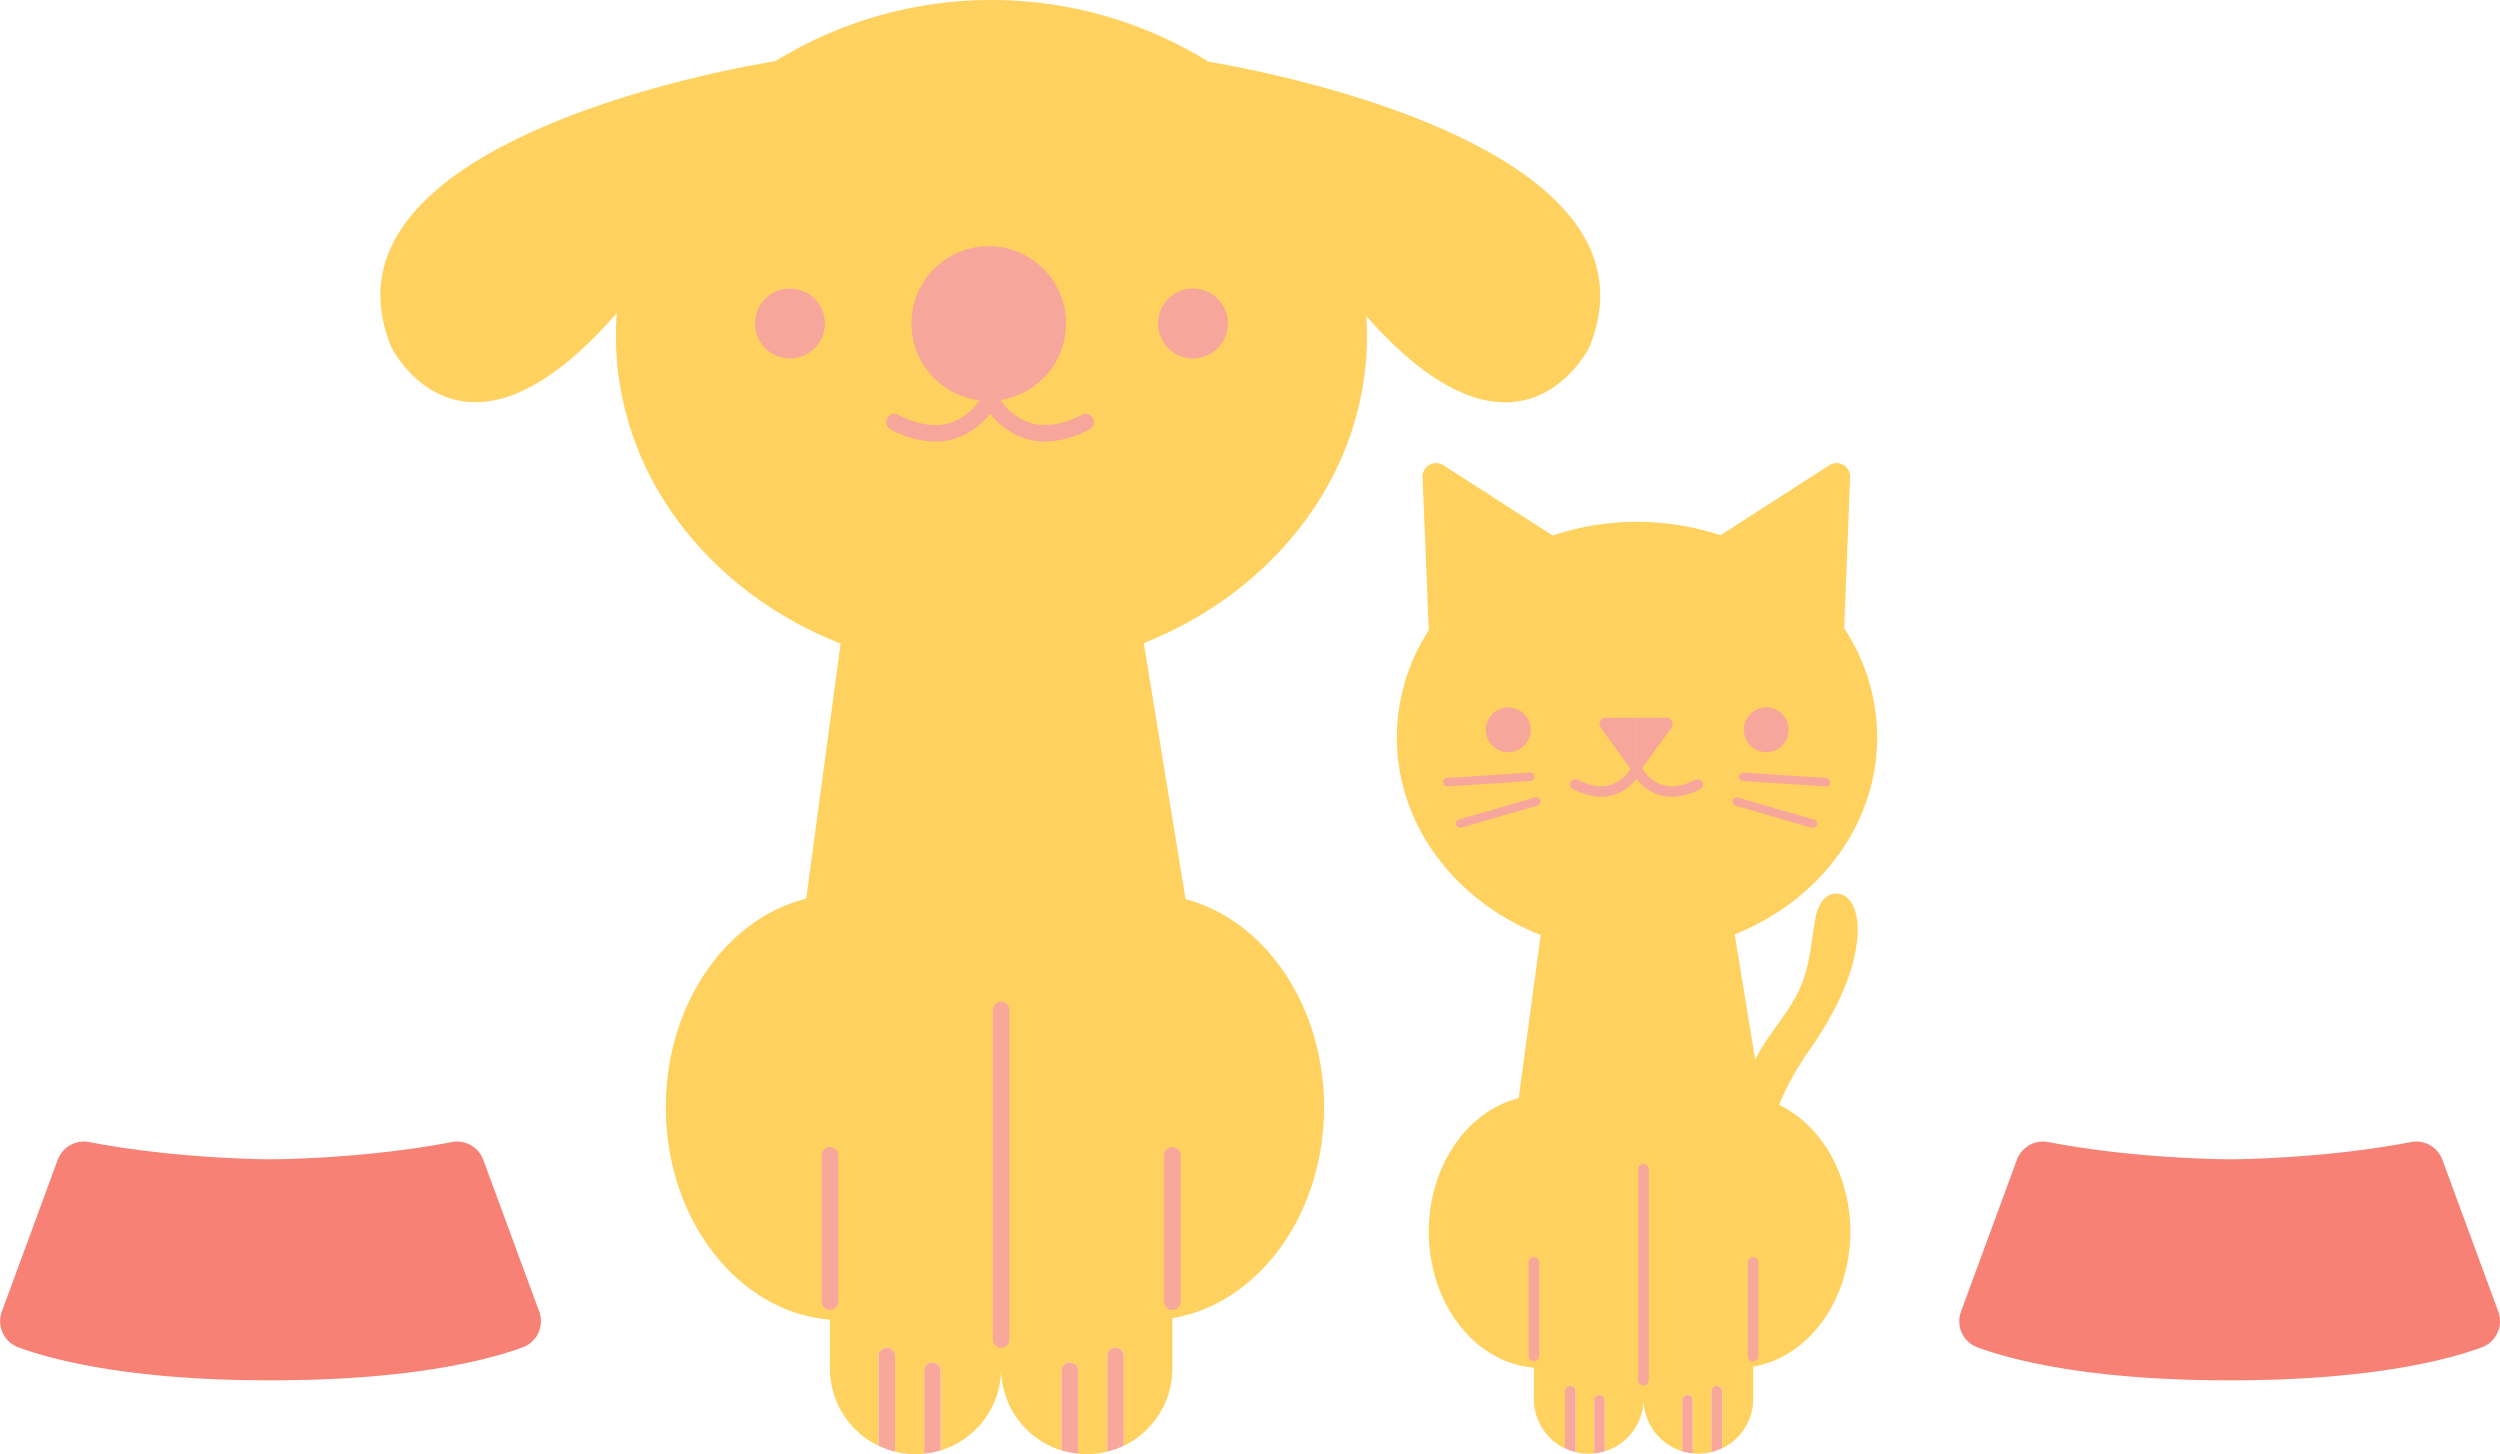 <svg xmlns="http://www.w3.org/2000/svg" viewBox="0 0 758.05 440.92"><defs><style>.cls-1{fill:#ffd15e;}.cls-2{fill:#f7a69b;}.cls-3{fill:#f8a79b;}.cls-4{fill:#f88175;}</style></defs><title>petbowlempty_1</title><g id="Layer_2" data-name="Layer 2"><g id="Layer_1-2" data-name="Layer 1"><path class="cls-1" d="M366.43,18.72a125,125,0,0,0-131.36-.15S91.89,40.32,118.68,105.28c0,0,21.39,43.68,68.36-10.37-.17,2.3-.27,4.61-.27,6.94,0,41.7,28,77.54,68.13,93.29l-10.44,77.37c-24.3,6-42.57,32.05-42.57,63.23,0,34.2,22,62.17,49.77,64.4V415a26,26,0,0,0,14.73,23.4V411.16a2.5,2.5,0,1,1,5,0v28.25a2.47,2.47,0,0,1-.12.72,25.57,25.57,0,0,0,6.35.79h0a26,26,0,0,0,2.66-.14,2.21,2.21,0,0,1,0-.37V415.63a2.5,2.5,0,0,1,5,0v24.15A26,26,0,0,0,303.57,415a26,26,0,0,0,18.33,24.81V415.63a2.5,2.5,0,0,1,5,0v24.78a2.21,2.21,0,0,1,0,.37,26,26,0,0,0,2.66.14h0a25.57,25.57,0,0,0,6.35-.79,2.47,2.47,0,0,1-.12-.72V411.16a2.5,2.5,0,0,1,5,0v27.21A26,26,0,0,0,355.48,415V399.68c26-4.32,46-31.29,46-63.94,0-30.94-18-56.79-42-63.08L346.82,195c39.87-15.84,67.67-51.57,67.67-93.11q0-3.06-.21-6.07c46.44,52.7,67.6,9.5,67.6,9.5C507.4,43.42,378.74,20.74,366.43,18.72Z"/><circle class="cls-2" cx="299.81" cy="98.09" r="23.44"/><circle class="cls-2" cx="239.53" cy="98.09" r="10.6"/><circle class="cls-2" cx="361.73" cy="98.09" r="10.6"/><path class="cls-2" d="M283.54,133.9a29.43,29.43,0,0,1-13.46-3.68,2.5,2.5,0,0,1,2.31-4.44c5.91,3.07,11.25,3.87,15.87,2.4a17.37,17.37,0,0,0,9.32-7.78,2.5,2.5,0,0,1,4.47,2.26,22.31,22.31,0,0,1-12.19,10.26A20.57,20.57,0,0,1,283.54,133.9Z"/><path class="cls-2" d="M316.9,133.9a20.62,20.62,0,0,1-6.32-1,22.22,22.22,0,0,1-12.18-10.26,2.5,2.5,0,0,1,4.46-2.26,17.41,17.41,0,0,0,9.32,7.78c4.62,1.47,10,.67,15.88-2.4a2.5,2.5,0,0,1,2.3,4.44A29.4,29.4,0,0,1,316.9,133.9Z"/><path class="cls-3" d="M271.39,411.16a2.5,2.5,0,1,0-5,0v27.21a25.31,25.31,0,0,0,4.88,1.76,2.47,2.47,0,0,0,.12-.72Z"/><path class="cls-3" d="M282.74,413.13a2.5,2.5,0,0,0-2.5,2.5v24.78a2.21,2.21,0,0,0,0,.37,25.35,25.35,0,0,0,5-1V415.63A2.5,2.5,0,0,0,282.74,413.13Z"/><path class="cls-3" d="M335.75,411.16a2.5,2.5,0,0,1,5,0v27.21a25.31,25.31,0,0,1-4.88,1.76,2.47,2.47,0,0,1-.12-.72Z"/><path class="cls-3" d="M324.4,413.13a2.5,2.5,0,0,1,2.5,2.5v24.78a2.21,2.21,0,0,1,0,.37,25.35,25.35,0,0,1-5-1V415.63A2.5,2.5,0,0,1,324.4,413.13Z"/><path class="cls-3" d="M303.57,408.67a2.5,2.5,0,0,1-2.5-2.5V306.23a2.5,2.5,0,0,1,5,0v99.94A2.5,2.5,0,0,1,303.57,408.67Z"/><path class="cls-3" d="M251.66,397.2a2.5,2.5,0,0,1-2.5-2.5V350.32a2.5,2.5,0,0,1,5,0V394.7A2.5,2.5,0,0,1,251.66,397.2Z"/><path class="cls-3" d="M355.48,397.2a2.5,2.5,0,0,1-2.5-2.5V350.32a2.5,2.5,0,1,1,5,0V394.7A2.5,2.5,0,0,1,355.48,397.2Z"/><path class="cls-1" d="M523.61,343.19s2-6.66,2.09-7A104.34,104.34,0,0,1,533.46,319c3.59-6.32,8.59-11.69,11.8-18.21,3.5-7.12,3.8-14.39,5.17-22a12.47,12.47,0,0,1,2.13-5.6,5.34,5.34,0,0,1,5.29-2.15c4.36,1.14,5.49,7,5.45,10.75-.12,13.15-7.95,27.23-15.41,37.74,0,0-10,14.08-10.79,24.77Z"/><path class="cls-1" d="M534.13,333.06,526,283.34c25.45-10.2,43.19-33.1,43.19-59.73a60,60,0,0,0-10-33.1L561,144.7a4.11,4.11,0,0,0-6.32-3.62l-33,21.21a80.85,80.85,0,0,0-50.87.09l-33.13-21.3a4.11,4.11,0,0,0-6.33,3.62L433.24,191l.05,0a60,60,0,0,0-9.73,32.62c0,26.78,17.94,49.79,43.61,59.9L460.5,333c-15.56,3.86-27.26,20.52-27.26,40.48,0,21.9,14.07,39.81,31.87,41.23v9.49a16.63,16.63,0,0,0,9.42,15V421.73a1.61,1.61,0,0,1,3.21,0v18.08a1.78,1.78,0,0,1-.08.47,17,17,0,0,0,4.06.5h0a16,16,0,0,0,1.71-.09,1.79,1.79,0,0,1,0-.24V424.59a1.6,1.6,0,0,1,3.2,0v15.46a16.63,16.63,0,0,0,11.73-15.89,16.63,16.63,0,0,0,11.73,15.89V424.59a1.6,1.6,0,1,1,3.2,0v15.86a1.79,1.79,0,0,1,0,.24,16,16,0,0,0,1.71.09,17,17,0,0,0,4.06-.5,1.78,1.78,0,0,1-.08-.47V421.73a1.61,1.61,0,0,1,3.21,0v17.42a16.63,16.63,0,0,0,9.42-15v-9.79c16.64-2.76,29.46-20,29.46-40.93C561,353.63,549.51,337.08,534.13,333.06Z"/><circle class="cls-2" cx="457.34" cy="221.29" r="6.79"/><circle class="cls-2" cx="535.57" cy="221.29" r="6.79"/><path class="cls-2" d="M485.52,241.6a18.82,18.82,0,0,1-8.62-2.36,1.6,1.6,0,0,1,1.47-2.84c3.79,2,7.21,2.48,10.17,1.54a11.16,11.16,0,0,0,6-5,1.6,1.6,0,0,1,2.85,1.44,14.14,14.14,0,0,1-7.8,6.57A13,13,0,0,1,485.52,241.6Z"/><path class="cls-2" d="M506.87,241.6a13.07,13.07,0,0,1-4-.63,14.19,14.19,0,0,1-7.8-6.57,1.6,1.6,0,0,1,2.86-1.44,11.14,11.14,0,0,0,6,5c3,.94,6.38.42,10.17-1.54a1.6,1.6,0,0,1,1.47,2.84A18.82,18.82,0,0,1,506.87,241.6Z"/><path class="cls-3" d="M477.74,421.73a1.61,1.61,0,0,0-3.21,0v17.42a17.4,17.4,0,0,0,3.13,1.13,1.78,1.78,0,0,0,.08-.47Z"/><path class="cls-3" d="M485,423a1.59,1.59,0,0,0-1.6,1.6v15.86a1.79,1.79,0,0,0,0,.24,16.75,16.75,0,0,0,3.18-.64V424.59A1.6,1.6,0,0,0,485,423Z"/><path class="cls-3" d="M518.94,421.73a1.61,1.61,0,0,1,3.21,0v17.42a17.68,17.68,0,0,1-3.13,1.13,1.78,1.78,0,0,1-.08-.47Z"/><path class="cls-3" d="M511.67,423a1.59,1.59,0,0,1,1.6,1.6v15.86a1.79,1.79,0,0,1,0,.24,16.75,16.75,0,0,1-3.18-.64V424.59A1.6,1.6,0,0,1,511.67,423Z"/><path class="cls-3" d="M498.34,420.13a1.6,1.6,0,0,1-1.6-1.6v-64a1.6,1.6,0,0,1,3.2,0v64A1.6,1.6,0,0,1,498.34,420.13Z"/><path class="cls-3" d="M465.11,412.79a1.6,1.6,0,0,1-1.6-1.6V382.78a1.6,1.6,0,1,1,3.2,0v28.41A1.6,1.6,0,0,1,465.11,412.79Z"/><path class="cls-3" d="M531.57,412.79a1.6,1.6,0,0,1-1.6-1.6V382.78a1.6,1.6,0,1,1,3.2,0v28.41A1.6,1.6,0,0,1,531.57,412.79Z"/><path class="cls-2" d="M505.31,217.63h-9.2v16.09a1.91,1.91,0,0,0,1.78-.77l8.95-12.3A1.9,1.9,0,0,0,505.31,217.63Z"/><path class="cls-2" d="M485.37,220.65l8.95,12.3a1.93,1.93,0,0,0,1.79.77V217.63h-9.2A1.9,1.9,0,0,0,485.37,220.65Z"/><path class="cls-2" d="M438.92,238.46a1.28,1.28,0,0,1-.08-2.56l25-1.65a1.28,1.28,0,1,1,.17,2.56l-25,1.65Z"/><path class="cls-2" d="M442.74,251a1.28,1.28,0,0,1-1.23-.93,1.27,1.27,0,0,1,.87-1.58l23.11-6.7a1.28,1.28,0,1,1,.71,2.46l-23.1,6.7A1.49,1.49,0,0,1,442.74,251Z"/><path class="cls-2" d="M553.57,238.46h-.08l-25-1.65a1.28,1.28,0,0,1,.17-2.56l25,1.65a1.28,1.28,0,0,1-.08,2.56Z"/><path class="cls-2" d="M549.75,251a1.48,1.48,0,0,1-.35,0l-23.11-6.7a1.28,1.28,0,0,1,.71-2.46l23.11,6.7A1.27,1.27,0,0,1,551,250,1.28,1.28,0,0,1,549.75,251Z"/><path class="cls-4" d="M146.54,351.68a8.46,8.46,0,0,0-9.52-5.39c-27.13,5.23-55,5.23-55,5.23s-27.89,0-55-5.23a8.46,8.46,0,0,0-9.52,5.39l-16.93,46a8.45,8.45,0,0,0,5,10.87c11,4,34.43,10,76.46,10s65.51-6,76.46-10a8.44,8.44,0,0,0,5-10.87Z"/><path class="cls-4" d="M740.58,351.68a8.45,8.45,0,0,0-9.51-5.39c-27.13,5.23-55,5.23-55,5.23s-27.9,0-55-5.23a8.45,8.45,0,0,0-9.51,5.39l-16.94,46a8.45,8.45,0,0,0,5,10.87c10.94,4,34.43,10,76.46,10s65.51-6,76.45-10a8.45,8.45,0,0,0,5-10.87Z"/></g></g></svg>